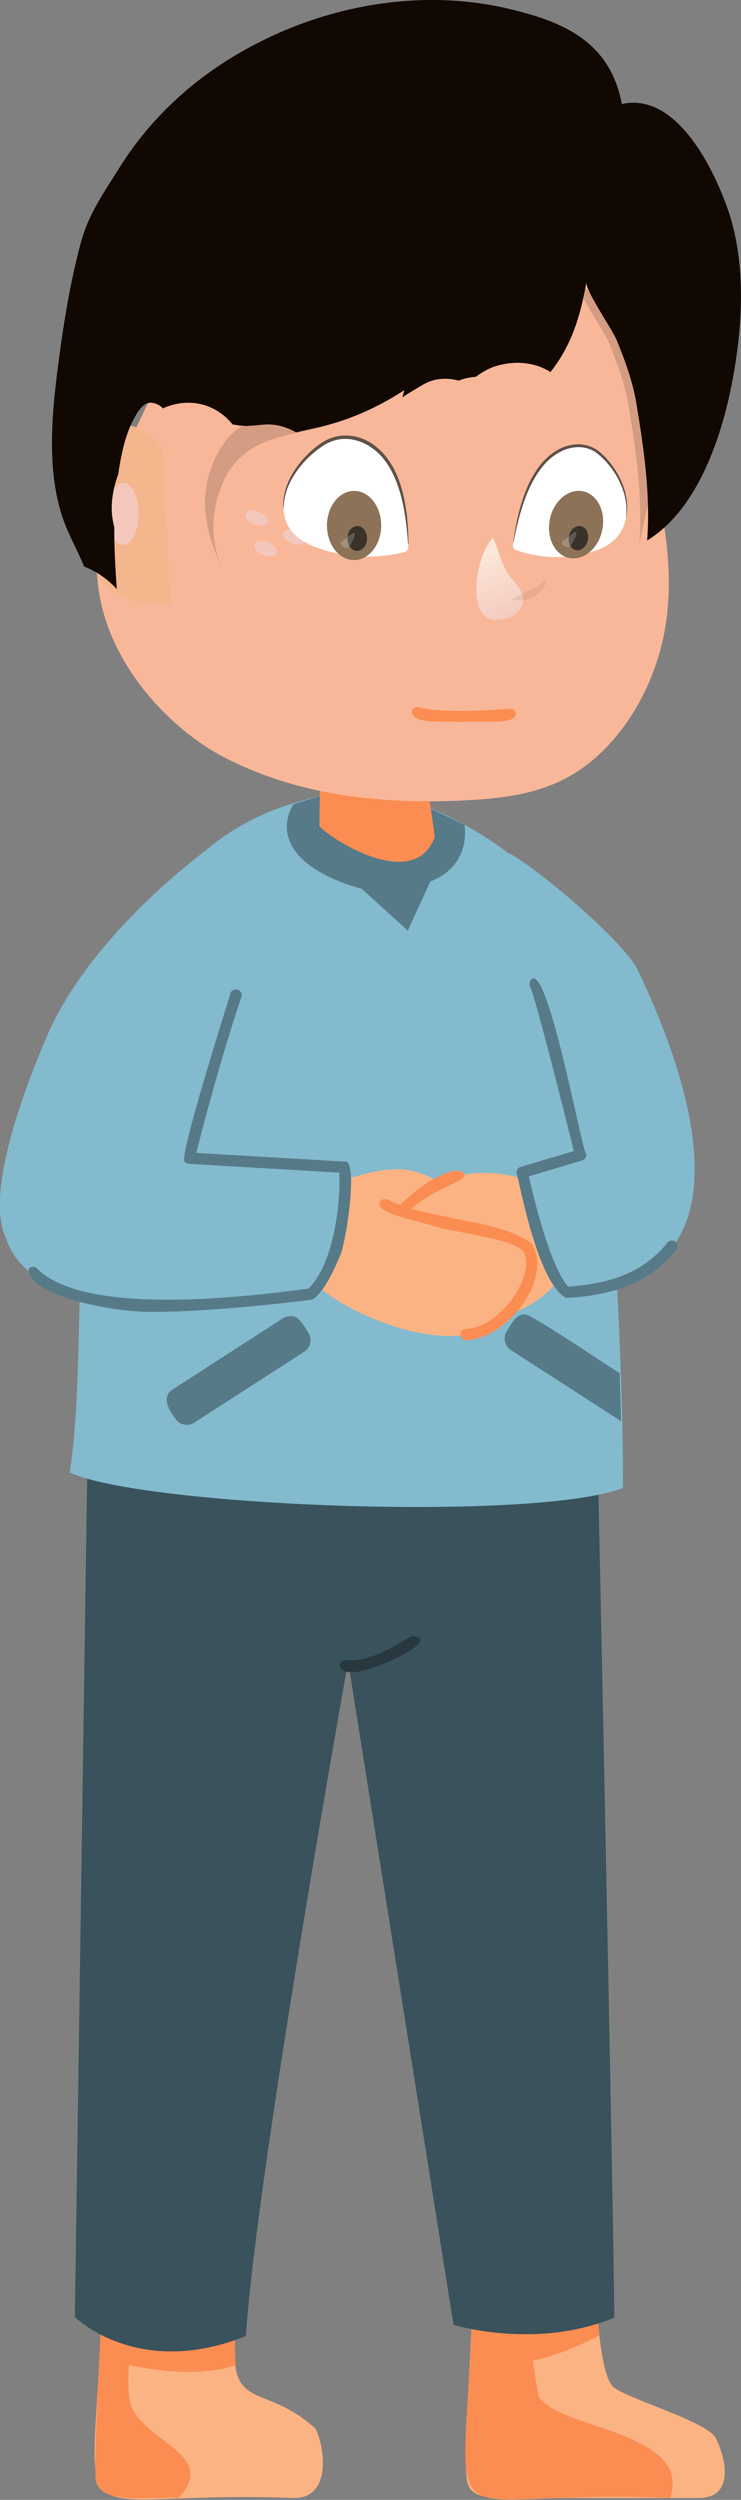 <svg width="248.71" height="838.62" viewBox="0 0 248.71 838.62" xmlns="http://www.w3.org/2000/svg" xmlns:xlink="http://www.w3.org/1999/xlink" xml:space="preserve" overflow="hidden"><rect x="0" y="0" width="248.71" height="838.62" fill="#808080" stroke="none"/><defs></defs><linearGradient x1="372.312" y1="69.622" x2="363.96" y2="102.168" gradientUnits="userSpaceOnUse" id="SVGID_1_" gradientTransform="matrix(-0.994 0.105 0.105 0.994 522.328 69.951)"><stop offset="0.221" stop-color="#FCE8D9"/><stop offset="1" stop-color="#F4C7BD"/></linearGradient><g id="g110131_1_" transform="matrix(1.067 0 0 1.067 -369.67 34.576)"><g id="path85839_1_"><path d="M494.94 696.6C494.94 696.6 492.59 738.24 493.09 745.21 493.59 752.18 496.38 752.96 508.08 752.96L566.13 752.96C578.27 752.96 574.28 739.27 571.59 734.08 568.9 728.89 543.3 721.62 539.36 718 535.43 714.37 534.47 695.57 534.47 695.57L494.94 696.6Z" fill="#FBB383"/></g><g id="path85841_1_"><path d="M534.47 695.57 499.93 696.47C496.96 719.87 524.59 707.16 535 701.87 534.61 698.3 534.47 695.57 534.47 695.57L534.47 695.57Z" fill="#FB8D52"/></g><g id="path85843_1_"><path d="M515.33 695.9 494.94 696.59C491.92 771.5 482.13 749.54 557.28 752.95 564.21 732.03 522.82 731.42 515.94 721.23 514.49 713.06 512.19 700.96 515.33 695.9Z" fill="#FB8D52"/></g><g id="path85845_1_"><path d="M378.37 696.6C375.44 770.03 365.36 750.12 438.96 752.96 451.1 752.96 448.42 736.38 445.73 731.19 428.25 715.24 417.06 728.02 420.96 696.28L378.37 696.6Z" fill="#FBB383"/></g><g id="path85847_1_"><path d="M420.94 696.31C413.5 696.36 385.25 696.54 378.36 696.6 378.36 696.6 378.07 701.85 377.71 708.8 398.41 714.79 411.95 713.97 420.6 711.24 419.98 704.77 420.93 696.43 420.94 696.31L420.94 696.31Z" fill="#FB8D52"/></g><g id="path85849_1_"><path d="M378.36 696.61C378.36 696.67 376.01 738.23 376.51 745.2 375.44 756.01 393.52 752.32 402.6 752.95 415.57 739.27 391.15 735.31 387.43 723.17 385.88 716.85 387.83 701.86 388.15 698.74 388.15 698.75 383.68 697.08 378.36 696.61L378.36 696.61Z" fill="#FB8D52"/></g><g id="path85851_1_"><path d="M374.04 420.29 370.01 696.06C370.01 696.06 389.75 715.71 423.8 702.04 427.19 650.5 455.96 490 455.96 490L489.12 698.53C489.12 698.53 515.03 706.47 539.69 696.25 539.49 663.34 534.53 428.53 534.53 428.53L374.04 420.29Z" fill="#39525B"/></g><g id="path74951-7_1_"><path d="M456.96 493.18C453.78 493.96 451.54 489.94 455.43 489.51 462.76 490.33 471.26 484.65 476.03 481.98 486.93 482.77 461.55 494.37 456.96 493.18Z" fill="#27383E"/></g><g id="path85853_1_"><path d="M461.7 216.08C351.66 223.59 378.21 369.12 368.38 430.54 391.37 441.21 514.34 446.08 542.39 435.44 542.71 392.18 537.51 305.32 530.39 262.87 522.69 252.84 514.62 242.94 509.38 238.22 494.2 225.6 472.9 216.63 461.7 216.08Z" fill="#83BACE"/></g><g id="path107555_1_"><path d="M490.84 344.04C475.74 330.64 466.28 335.31 450.68 339.71 450.68 339.71 447.73 356.28 449.11 357.33 450.48 358.38 479.63 359.43 480.69 358.94 481.74 358.46 490.84 344.04 490.84 344.04L490.84 344.04Z" fill="#FBB383"/></g><g id="path105299_1_"><path d="M516.42 339.83C501.65 334.52 483.23 332.79 469.19 353.11 450.84 378.18 476.43 390.15 497.63 383.55 525.4 377.44 533.4 359.5 516.42 339.83L516.42 339.83Z" fill="#FBB383"/></g><g id="path107218_1_"><path d="M462.77 371.38C457.6 368.99 463.7 358.71 467.68 352.17 474.12 341.98 490.05 332.58 492.37 336.58 493.83 339.77 477.58 341.55 470.7 354.07 466.42 360.86 464.18 365.32 464.55 369.43 464.65 370.47 463.82 371.38 462.77 371.38Z" fill="#FB8D52"/></g><g id="path92092_1_"><path d="M453.26 340.76C453.26 340.76 471.43 348.39 483.19 351.34 507.57 356.67 525.24 356.2 505.69 381.23 491.61 395.87 457.3 382.33 445.14 370.82 438.12 364.69 453.26 340.76 453.26 340.76Z" fill="#FBB383"/></g><g id="path109847_1_"><path d="M493.08 388.97C490.97 389.01 490.67 385.74 492.78 385.43 503.76 385.25 515.25 368.42 511.07 360.96 507.02 356.83 490.6 355.34 482.75 353.08 481.85 352.31 464.54 349.4 465.85 345.72 466.19 344.79 467.21 344.32 468.14 344.65 482.33 351.56 503.43 350.71 513.79 358.64 520.37 369.48 506.4 388.36 493.08 388.97Z" fill="#FB8D52"/></g><g id="path85855_1_"><path d="M461.7 216.08C456.3 216.09 447.96 217.37 438.78 220.44 434.07 228.01 435.75 240.16 460.26 247.05L474.73 260.17 481.84 244.69C481.84 244.69 494.24 240.96 492.58 226.94 479.01 220.24 470.38 216.42 461.7 216.08L461.7 216.08Z" fill="#567A88"/></g><g id="path85867_1_"><path d="M447.19 205.67 446.93 227.35C451.29 232.06 477 247.94 483.22 230.67 483.22 230.67 480.56 211.59 480.56 211.59L447.19 205.67Z" fill="#FB8D52"/></g><g id="path85913_1_"><path d="M511.5 380.89C508.76 380.68 507.17 384.16 505.89 386.07 504.59 388.09 505.17 390.76 507.18 392.06 507.23 392.09 541.75 414.37 541.81 414.39L541.4 399.31C540.47 398.95 512.01 379.59 511.5 380.89L511.5 380.89ZM437.83 381.4C437 381.38 436.15 381.61 435.39 382.1L400.82 404.4C397.08 406.73 399.6 410.99 401.59 413.58 402.89 415.6 405.56 416.17 407.58 414.87L442.15 392.57C444.17 391.27 444.74 388.6 443.44 386.58 442.13 384.68 440.6 381.18 437.83 381.4L437.83 381.4Z" fill="#567A88"/></g><g id="path86418_1_"><path d="M454.97 334.6C455.58 342.89 453.76 366.08 444.34 374.46 431.12 375.92 358.76 387.85 348.48 357.26 341.09 342.51 355.53 306.68 361.05 293.75 375.48 259.92 413.72 233.09 413.72 233.09 435.6 262.23 409.05 310.46 405.94 331.74L454.97 334.6Z" fill="#83BACE"/></g><g id="path91698_1_"><path d="M395.75 380.02C383.98 380.51 355.61 375.52 355.46 366.53 356.08 365.76 357.21 365.65 357.97 366.27 373.61 382.43 429.5 374.46 443.44 372.76 451.21 365.44 453.7 346.29 453.18 336.27L405.83 333.5C405.3 333.47 404.81 333.2 404.5 332.78 403.31 331.3 410.51 306.91 418.74 280.62 419.13 277.19 423.84 278.71 422.13 281.74 415.27 302.54 409.84 323.52 408.18 330.07L455.07 332.81C458.59 332.53 456.37 352.24 453.84 361.43 449.9 371.14 446.61 375.32 444.56 376.22 443.24 376.39 414.52 380.02 395.75 380.02Z" fill="#567A88"/></g><g id="path102320_1_"><path d="M510.73 336.18C510.73 336.18 517.2 367.52 524.54 373.9 587.5 371.38 561.85 303.53 547.06 272.49 541.91 262.48 512.66 238.38 506.41 235.84 500.16 233.3 512.51 270.86 515.14 277.8 517.77 284.74 529.11 330.71 529.11 330.71L510.73 336.18Z" fill="#83BACE"/></g><g id="path104939_1_"><path d="M524.54 375.68C515.45 370.75 510.02 339.73 508.98 336.54 508.79 335.63 509.33 334.73 510.22 334.47L526.97 329.48C524.92 321.21 515.75 284.45 513.47 278.43 512.89 277.35 512.73 275.66 514.18 275.18 519.62 274.52 529.8 330.76 530.84 330.28 531.07 331.2 530.53 332.15 529.62 332.42L512.82 337.43C514.84 346.68 520.05 366.63 525.21 372.08 539.9 371.12 549.54 366.84 556.42 358.27 557.04 357.5 558.16 357.38 558.93 357.99 559.7 358.61 559.82 359.73 559.21 360.5 551.52 370.08 540.76 374.79 524.54 375.68Z" fill="#567A88"/></g></g><path d="M224.06 185.92C224.71 193.55 224.67 201.27 223.52 209.03 220.25 231.04 207.41 251.48 190.75 260.63 180.27 266.39 168.87 267.76 157.74 268.4 129.65 270.01 100.96 267.27 75.54 254.21 56.49 244.42 34.03 220.83 32.61 192.71 31.63 173.38 40.31 154.59 48.67 137.3 63.3 107.05 79.44 75 104.66 59.27 129.24 43.94 156.35 46.7 177.42 64.42 202.26 85.31 209.33 116.36 217.64 150.93 220.36 162.3 223.04 174.01 224.06 185.92Z" fill="#F9B799"/><g><path d="M89.82 175.18C89.47 176.38 87.53 176.75 85.5 175.99 83.47 175.24 82.11 173.65 82.47 172.45 82.82 171.25 84.76 170.88 86.79 171.63 88.82 172.4 90.18 173.98 89.82 175.18Z" fill="#F4C7BD"/><path d="M102.49 181.49C102.14 182.69 100.2 183.06 98.17 182.31 96.14 181.56 94.78 179.97 95.14 178.77 95.49 177.57 97.43 177.2 99.46 177.96 101.49 178.72 102.84 180.29 102.49 181.49Z" fill="#F4C7BD"/><path d="M92.76 185.4C92.41 186.6 90.47 186.97 88.44 186.22 86.41 185.47 85.05 183.88 85.41 182.68 85.76 181.48 87.7 181.11 89.73 181.86 91.76 182.61 93.12 184.2 92.76 185.4Z" fill="#F4C7BD"/></g><g><path d="M108.54 149.33C115.7 144.66 124.55 147.81 129.55 154.82 134.76 162.13 136.36 172.55 137.03 182.61 137.07 183.2 137.1 183.85 136.82 184.36 136.49 184.99 135.83 185.2 135.25 185.33 125.07 187.74 114.61 187.01 105.11 183.22 98.14 180.44 95.22 175.64 95.16 170.34 95.06 162.92 100.61 154.5 108.54 149.33Z" fill="#FFFFFF"/><g><path d="M124.47 185.39C128.42 181.42 129.11 174.12 126 169.09 122.89 164.06 117.17 163.2 113.22 167.17 109.27 171.14 108.58 178.44 111.69 183.47 114.8 188.5 120.52 189.36 124.47 185.39Z" fill="#8C7257"/><path d="M121.93 183.91C123.35 182.48 123.6 179.85 122.48 178.04 121.36 176.23 119.3 175.92 117.88 177.35 116.46 178.78 116.21 181.41 117.33 183.22 118.44 185.03 120.5 185.34 121.93 183.91Z" fill="#3A3129"/><path d="M114.32 181.85C114.26 181.89 114.19 181.94 114.16 182.02 114.1 182.18 114.19 182.36 114.28 182.5 114.58 182.95 114.92 183.36 115.34 183.61 115.76 183.86 116.25 183.95 116.68 183.74 117.08 183.55 117.39 183.12 117.66 182.7 117.97 182.21 119.99 178.51 118.62 178.79 117.96 178.93 117.07 179.88 116.48 180.3 115.77 180.82 115.04 181.33 114.32 181.85Z" fill="#FFFFFF" opacity="0.2"/></g><g><path d="M95.09 170.36C94.97 168.7 95.14 167.02 95.53 165.39 95.91 163.76 96.48 162.16 97.22 160.65 98.72 157.63 100.76 154.89 103.15 152.51 103.73 151.9 104.37 151.34 105 150.77 105.66 150.24 106.31 149.69 107.01 149.22 108.33 148.21 109.96 147.31 111.63 146.78 115.01 145.63 118.78 145.97 122.02 147.31 123.64 147.99 125.13 148.94 126.47 150.05 127.81 151.15 129.03 152.41 130.04 153.81 131.05 155.2 131.94 156.66 132.67 158.2 133.06 158.95 133.37 159.74 133.7 160.52 133.98 161.32 134.28 162.1 134.51 162.91 135.51 166.12 136.13 169.41 136.55 172.7 136.9 176 137.1 179.31 137.1 182.61L136.98 182.62C136.5 176.06 135.74 169.46 133.62 163.21 133.09 161.65 132.47 160.13 131.73 158.66 131.01 157.18 130.14 155.78 129.16 154.47 128.19 153.15 127.03 151.97 125.75 150.95 124.48 149.93 123.07 149.05 121.56 148.43 118.56 147.16 115.11 146.81 111.98 147.84 110.42 148.33 108.96 149.1 107.64 150.08 106.3 151.02 105.01 152.06 103.83 153.19 101.44 155.44 99.37 158.05 97.81 160.94 96.24 163.82 95.24 167.05 95.23 170.34L95.09 170.36Z" fill="#5E5149"/></g></g><g><path d="M201.11 152.51C195.47 147.62 187.39 149.98 182.2 156.25 176.78 162.78 174.12 172.49 172.3 181.93 172.19 182.48 172.09 183.09 172.27 183.6 172.48 184.22 173.02 184.46 173.51 184.63 182.06 187.6 191.22 187.63 199.94 184.71 206.33 182.57 209.46 178.25 210.16 173.25 211.15 166.24 207.36 157.93 201.11 152.51Z" fill="#FFFFFF"/><g><path d="M210.11 173.24C210.49 170.23 210.07 167.15 209.06 164.3 208.08 161.44 206.56 158.76 204.69 156.39 203.75 155.2 202.73 154.08 201.6 153.07 200.49 152.05 199.25 151.14 197.82 150.64 194.98 149.57 191.77 149.92 189.02 151.11 186.26 152.34 183.85 154.3 181.98 156.67 180.08 159.03 178.6 161.7 177.38 164.47 174.95 170.04 173.53 175.98 172.36 181.93L172.26 181.91C172.65 178.89 173.22 175.9 173.89 172.92 174.63 169.96 175.51 167.02 176.67 164.16 177.82 161.3 179.34 158.56 181.27 156.1 183.2 153.62 185.7 151.52 188.62 150.19 191.56 148.94 195.05 148.59 198.14 149.78 199.68 150.33 201.05 151.36 202.18 152.42 203.34 153.47 204.37 154.65 205.3 155.9 207.16 158.39 208.64 161.17 209.56 164.12 210.45 167.07 210.79 170.24 210.21 173.24L210.11 173.24Z" fill="#5E5149"/></g><g><path d="M198.66 184.5C202.74 180.38 203.66 173.22 200.73 168.52 197.8 163.82 192.12 163.35 188.04 167.47 183.96 171.59 183.04 178.75 185.97 183.45 188.9 188.16 194.58 188.63 198.66 184.5Z" fill="#8C7257"/><path d="M196.05 183.59C197.52 182.1 197.85 179.53 196.8 177.83 195.74 176.14 193.7 175.97 192.23 177.45 190.76 178.94 190.43 181.51 191.48 183.21 192.53 184.9 194.58 185.07 196.05 183.59Z" fill="#3A3129"/><path d="M188.65 181.71C188.59 181.76 188.52 181.81 188.48 181.89 188.41 182.05 188.5 182.22 188.58 182.35 188.86 182.77 189.19 183.15 189.6 183.37 190.01 183.59 190.5 183.64 190.94 183.41 191.35 183.19 191.67 182.76 191.95 182.33 192.28 181.83 194.42 178.1 193.04 178.46 192.37 178.64 191.46 179.63 190.86 180.07 190.12 180.62 189.39 181.16 188.65 181.71Z" fill="#FFFFFF" opacity="0.2"/></g></g><path d="M171.35 193.67C173.25 196 175.91 198.32 175.51 201.79 175.3 203.64 174.18 205.26 172.86 206.22 171.54 207.18 170.03 207.57 168.55 207.8 166.74 208.09 164.84 208.15 163.3 207.14 160.84 205.54 159.95 201.7 159.9 198.13 159.82 192.11 161.65 184.74 165.39 180.38 167.53 184.72 168.36 190.02 171.35 193.67Z" fill="url(#SVGID_1_)"/><path d="M171.75 200.96C173.4 201.78 175.29 201.5 177.05 201.01 178.49 200.61 179.94 200.05 181.15 198.94 182.35 197.83 183.28 196.09 183.28 194.23 181.89 195.98 179.76 197.07 177.94 197.97 175.93 198.96 173.75 199.98 171.75 200.96Z" opacity="0.07"/><path d="M133.06 131.73C123.86 137.76 114.01 142 103.99 144.25 90.52 147.28 77.1 149.07 72.52 168.97 70.77 176.57 71.66 184.8 74.9 191.07 71.09 183.59 68 174.43 68.99 165.23 69.98 156.03 74.58 146.84 81.43 142.75 86.92 139.48 93.06 139.7 98.95 139.48 110.7 139.04 121.61 136.2 133.06 131.73Z" opacity="0.15"/><path d="M194.19 95.5C193.75 98.09 202.96 111.55 204.25 114.67 207 121.33 209.74 128.69 210.98 136.19 213.41 150.92 215.76 166.61 214.59 182.15 219.18 162.08 224.31 140.93 221.08 121.23 220.48 117.54 219.55 113.83 217.56 111.12 215.75 108.66 213.22 107.23 210.75 105.86 205.33 102.85 199.59 98.51 194.19 95.5Z" opacity="0.15"/><g><path d="M54.38 150.59C51.17 146.03 46.63 142.81 41.81 142.48 36.99 142.15 31.98 144.96 29.38 150.11 27.39 154.06 26.91 158.92 26.72 163.6 26.28 174.42 27.44 186.32 33.54 193.9 39.61 201.44 48.85 202.68 57.33 203.17L54.38 150.59Z" fill="#F4B68C"/><path d="M46.56 172.4C46.56 178.13 44.24 182.78 41.37 182.78 38.5 182.78 36.18 178.13 36.18 172.4 36.18 166.67 38.5 162.02 41.37 162.02 44.24 162.02 46.56 166.66 46.56 172.4Z" fill="#F4C7BD"/></g><g><path d="M104.84 126.87C107.06 124.58 109.71 122.66 112.6 121.16 115.51 119.66 118.74 118.75 122.06 118.43 125.36 118.1 128.9 118.22 132.04 119.63 132.8 120.04 133.56 120.37 134.3 120.84 135.02 121.33 135.75 121.83 136.36 122.49 137.63 123.74 138.51 125.47 138.52 127.17L138.2 127.27C136.34 124.6 133.71 123.7 130.85 122.81 129.43 122.44 128.05 121.99 126.6 121.7 125.89 121.5 125.15 121.42 124.42 121.29 123.68 121.23 122.94 121.15 122.19 121.14 120.69 121.14 119.18 121.27 117.69 121.55 116.94 121.66 116.2 121.87 115.46 122.03 114.74 122.26 113.98 122.44 113.27 122.73 110.36 123.74 107.61 125.28 105.06 127.14L104.84 126.87Z" fill="#BC5D1D"/></g><path d="M161.85 49.35C163.57 43.84 159.55 38.22 155.02 37.54 150.49 36.86 145.9 39.53 141.62 42.13 134.4 46.51 127.18 50.89 119.97 55.27 121.2 48.44 123.08 41.74 125.54 35.33 112.54 31.69 98.8 40.52 86.52 49.04 88.42 40.11 94.3 32.73 100.99 28.52 107.68 24.31 115.12 22.89 122.38 22.35 133.65 21.52 144.88 22.7 155.64 25.81 159.17 26.83 162.95 27.01 164.41 31.35 166.28 36.97 163.52 44.01 161.85 49.35Z" fill="#FFFFFF" opacity="0.1"/><path d="M218.05 54.96C223.86 57.37 228.75 62.56 231.56 69.29 234.37 76.02 235.07 84.23 233.5 91.98 230.95 84.56 227.5 77.69 223.31 71.66 222.84 75.73 222.93 79.84 223.59 83.76 218.9 83.83 214.97 80.06 211.97 75.85 206.3 67.89 204.81 49.46 218.05 54.96Z" fill="#FFFFFF" opacity="0.1"/><path d="M54.73 137.03C54.25 136.51 53.71 136.07 53.07 135.76 49.18 133.87 47.26 136.24 44.94 140.47 42.18 145.48 40.64 152.32 39.7 159.06 38.15 163.16 37.31 167.74 37.53 171.73 37.63 173.49 37.94 175.23 38.37 176.92 38.28 183.76 38.75 190.75 39.2 197.64 35.99 194.1 32.34 191.69 28.21 190.02 26.27 185.17 23.73 180.74 21.82 175.85 16.04 161 16.96 142.96 19.08 125.92 20.94 110.97 23.29 95.49 27.26 80.96 29.79 71.67 35.06 64.33 39.94 56.49 49.98 40.32 63.47 28 78 19.17 106.83 1.65 140.95-4.18 170.96 3 187.71 7 204.71 13.21 208.7 34.91 224.87 31.24 237.16 50.96 243.78 68.78 250.41 86.6 249.58 108.11 245.74 128.17 241.69 149.29 233.05 171.64 217.21 181.31 218.39 165.76 216.03 150.07 213.6 135.35 212.37 127.86 209.62 120.49 206.87 113.83 205.58 110.71 196.37 97.25 196.81 94.66 194.71 107.04 191.27 116.61 184.76 124.81 179.35 121.36 172.39 120.86 166.01 122.96 163.8 123.69 161.69 124.95 159.66 126.42 157.63 126.53 155.74 126.97 153.97 127.68 149.93 126.59 145.68 126.84 141.89 129.09 139.63 130.44 137.28 131.77 135.05 133.31 135.27 132.51 135.5 131.71 135.68 130.89 126.48 136.92 116.63 141.16 106.61 143.41 104.18 143.96 101.75 144.46 99.38 145.05 95.81 142.97 91.73 141.99 87.65 142.52 85.96 142.74 84.27 142.79 82.59 142.9 81.77 142.83 80.94 142.8 80.12 142.7 79.43 142.62 78.74 142.48 78.05 142.37 72.51 135.52 63.76 133.23 55.26 136.73 55.09 136.79 54.92 136.94 54.73 137.03Z" fill="#110802"/><g id="path8693_1_"><path d="M154.41 242.25C148.83 241.66 138.13 243.3 138.25 238.49 138.57 237.49 139.64 236.94 140.64 237.26 146.6 239.17 164.03 238.38 171.07 237.73 172.11 237.64 173.04 238.4 173.14 239.45 172.97 243.45 161.48 241.53 154.41 242.25Z" fill="#FB8D52"/></g></svg>